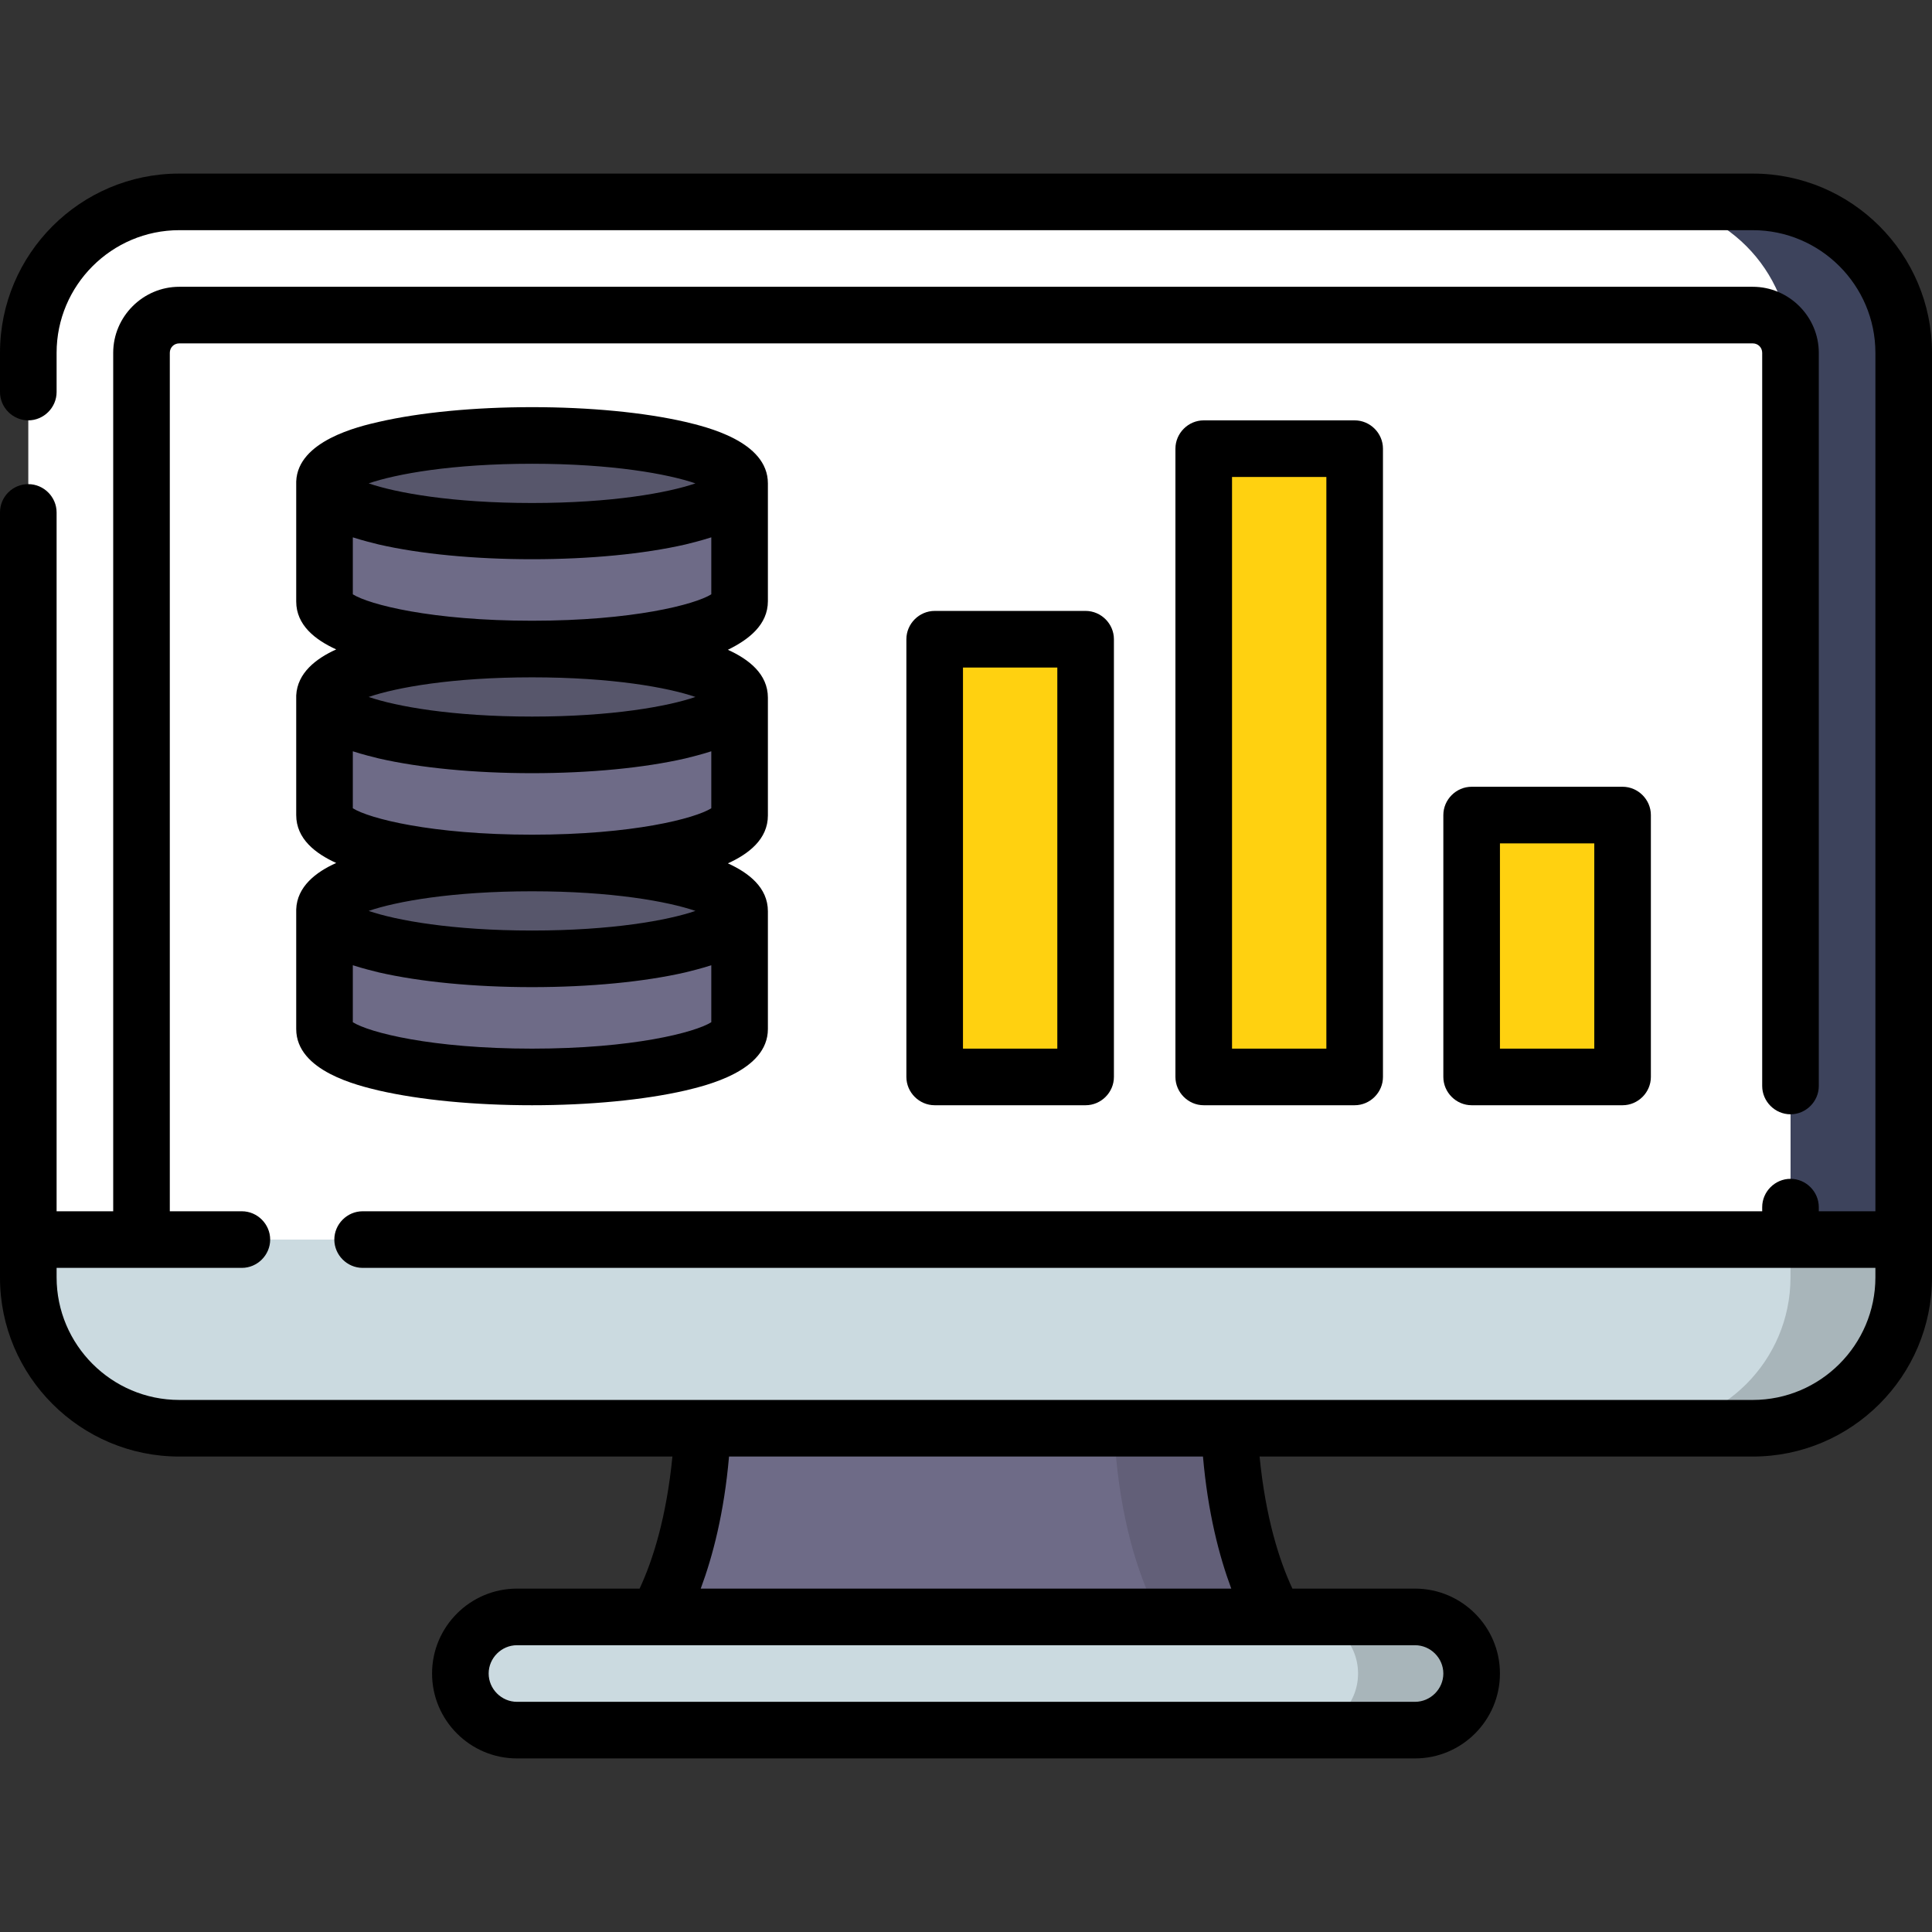 <?xml version="1.0" encoding="utf-8"?>
<!-- Generator: Adobe Illustrator 21.1.0, SVG Export Plug-In . SVG Version: 6.00 Build 0)  -->
<svg version="1.1" id="Capa_1" xmlns="http://www.w3.org/2000/svg" xmlns:xlink="http://www.w3.org/1999/xlink" x="0px" y="0px"
	 viewBox="0 0 512 512" style="enable-background:new 0 0 512 512;" xml:space="preserve">
<rect x="0" y="0" width="512" height="512" fill="#333333" stroke="none"/>
<style type="text/css">
	.st0{fill:#6E6B87;}
	.st1{fill:#625F78;}
	.st2{fill:#FFFFFF;}
	.st3{fill:#3D435C;}
	.st4{fill:#CBDAE0;}
	.st5{fill:#A8B5BA;}
	.st6{fill:#57566B;}
	.st7{fill:#FFD110;}
</style>
<path class="st0" d="M342.7,435.7H169.3c0,0,17.1-18.5,17.1-66.5h139.1C325.5,417.2,342.7,435.7,342.7,435.7z"/>
<path class="st1" d="M325.5,369.2H295c0,48,17.1,66.5,17.1,66.5h30.5C342.7,435.7,325.5,417.2,325.5,369.2z"/>
<path class="st2" d="M464.5,378.5h-417c-22.1,0-40-17.9-40-40v-245c0-22.1,17.9-40,40-40h417c22.1,0,40,17.9,40,40v245
	C504.5,360.6,486.6,378.5,464.5,378.5z"/>
<path class="st3" d="M464.5,53.5h-30c22.1,0,40,17.9,40,40v245c0,22.1-17.9,40-40,40h30c22.1,0,40-17.9,40-40v-245
	C504.5,71.4,486.6,53.5,464.5,53.5z"/>
<path class="st2" d="M47.5,348.5c-5.5,0-10-4.5-10-10v-245c0-5.5,4.5-10,10-10h417c5.5,0,10,4.5,10,10v245c0,5.5-4.5,10-10,10H47.5z
	"/>
<path class="st4" d="M464.5,378.5h-417c-22.1,0-40-17.9-40-40v-10h497v10C504.5,360.6,486.6,378.5,464.5,378.5z"/>
<path class="st5" d="M474.5,328.5v10c0,22.1-17.9,40-40,40h30c22.1,0,40-17.9,40-40v-10H474.5z"/>
<path class="st4" d="M375,458.5H137c-8.3,0-15-6.7-15-15l0,0c0-8.3,6.7-15,15-15h238c8.3,0,15,6.7,15,15l0,0
	C390,451.8,383.3,458.5,375,458.5z"/>
<path class="st5" d="M375,428.5h-30.1c8.3,0,15,6.7,15,15s-6.7,15-15,15H375c8.3,0,15-6.7,15-15S383.3,428.5,375,428.5z"/>
<g>
	<path class="st0" d="M196,241.4v31.3c0,7-24.6,12.7-55,12.7s-55-5.7-55-12.7v-31.3L196,241.4L196,241.4z"/>
	<path class="st0" d="M196,184.7V216c0,7-24.6,12.7-55,12.7S86,223,86,216v-31.3H196z"/>
</g>
<g>
	<ellipse class="st6" cx="141" cy="241.4" rx="55" ry="12.7"/>
	<ellipse class="st6" cx="141" cy="184.7" rx="55" ry="12.7"/>
</g>
<path class="st0" d="M196,128v31.3c0,7-24.6,12.7-55,12.7s-55-5.7-55-12.7V128H196z"/>
<rect x="247.7" y="169.4" class="st7" width="40" height="116"/>
<rect x="390" y="216" class="st7" width="40" height="69.4"/>
<rect x="319" y="118.8" class="st7" width="40" height="166.5"/>
<ellipse class="st6" cx="141" cy="128" rx="55" ry="12.7"/>
<path d="M203.5,159.3v-31.2l0,0c0-11.2-16.5-15-21.9-16.3c-10.9-2.5-25.3-3.9-40.6-3.9s-29.7,1.4-40.6,3.9
	c-5.3,1.2-21.5,5-21.9,15.8c0,0.2,0,0.3,0,0.5v31.3c0,6.3,5.1,10.2,10.6,12.7c-5.3,2.4-10.3,6.2-10.6,12.2c0,0.2,0,0.3,0,0.5V216
	c0,6.3,5.1,10.2,10.6,12.7c-5.4,2.4-10.4,6.3-10.6,12.3c0,0.1,0,0.3,0,0.4v31.3c0,11.2,16.5,15,21.9,16.3
	c10.9,2.5,25.3,3.9,40.6,3.9c15.2,0,29.7-1.4,40.6-3.9c5.4-1.3,21.9-5.1,21.9-16.3v-31.2l0,0c0-6.3-5.1-10.2-10.6-12.7
	c5.5-2.5,10.6-6.4,10.6-12.7v-31.2l0,0c0-6.3-5.1-10.2-10.6-12.7C198.4,169.5,203.5,165.6,203.5,159.3z M141,236.2
	c21.2,0,36,2.7,43.3,5.2c-7.3,2.5-22.1,5.2-43.3,5.2s-36-2.7-43.3-5.2C105,238.9,119.8,236.2,141,236.2z M141,221.2
	c-26.7,0-43.2-4.3-47.5-7v-15.1c2.8,0.9,5.3,1.5,6.9,1.9c10.9,2.5,25.3,3.9,40.6,3.9s29.7-1.4,40.6-3.9c1.6-0.4,4.1-1,6.9-1.9v15.1
	C184.2,216.9,167.7,221.2,141,221.2z M141,189.9c-21.2,0-36-2.7-43.3-5.2c7.3-2.5,22.1-5.2,43.3-5.2s36,2.7,43.3,5.2
	C177,187.2,162.2,189.9,141,189.9z M141,164.5c-26.7,0-43.2-4.3-47.5-7v-15.1c2.8,0.9,5.3,1.5,6.9,1.9c10.9,2.5,25.3,3.9,40.6,3.9
	s29.7-1.4,40.6-3.9c1.6-0.4,4.1-1,6.9-1.9v15.1C184.2,160.2,167.7,164.5,141,164.5z M141,122.9c21.2,0,36,2.7,43.3,5.2
	c-7.3,2.5-22.1,5.2-43.3,5.2s-36-2.7-43.3-5.2C105,125.6,119.8,122.9,141,122.9z M141,277.9c-26.7,0-43.2-4.3-47.5-7v-15.1
	c2.8,0.9,5.3,1.5,6.9,1.9c10.9,2.5,25.3,3.9,40.6,3.9s29.7-1.4,40.6-3.9c1.6-0.4,4.1-1,6.9-1.9v15.1
	C184.2,273.6,167.7,277.9,141,277.9z"/>
<path d="M247.7,161.9c-4.1,0-7.5,3.4-7.5,7.5v116c0,4.1,3.4,7.5,7.5,7.5h40c4.1,0,7.5-3.4,7.5-7.5v-116c0-4.1-3.4-7.5-7.5-7.5H247.7
	z M280.2,277.9h-25v-101h25V277.9z"/>
<path d="M390,208.5c-4.1,0-7.5,3.4-7.5,7.5v69.4c0,4.1,3.4,7.5,7.5,7.5h40c4.1,0,7.5-3.4,7.5-7.5V216c0-4.1-3.4-7.5-7.5-7.5H390z
	 M422.5,277.9h-25v-54.4h25V277.9z"/>
<path d="M319,111.4c-4.1,0-7.5,3.4-7.5,7.5v166.5c0,4.1,3.4,7.5,7.5,7.5h40c4.1,0,7.5-3.4,7.5-7.5V118.9c0-4.1-3.4-7.5-7.5-7.5H319z
	 M351.5,277.9h-25V126.4h25V277.9z"/>
<path d="M464.5,46h-417C21.3,46,0,67.3,0,93.5v10.4c0,4.1,3.4,7.5,7.5,7.5s7.5-3.4,7.5-7.5V93.5C15,75.6,29.6,61,47.5,61h417
	c17.9,0,32.5,14.6,32.5,32.5V321h-15v-1.1c0-4.1-3.4-7.5-7.5-7.5s-7.5,3.4-7.5,7.5v1.1H96.1c-4.1,0-7.5,3.4-7.5,7.5s3.4,7.5,7.5,7.5
	H497v2.5c0,17.9-14.6,32.5-32.5,32.5h-417C29.6,371,15,356.4,15,338.5V336h49.1c4.1,0,7.5-3.4,7.5-7.5s-3.4-7.5-7.5-7.5H45V93.5
	c0-1.4,1.1-2.5,2.5-2.5h417c1.4,0,2.5,1.1,2.5,2.5v194.3c0,4.1,3.4,7.5,7.5,7.5s7.5-3.4,7.5-7.5V93.5c0-9.6-7.9-17.5-17.5-17.5h-417
	C37.9,76,30,83.9,30,93.5V321H15V135.8c0-4.1-3.4-7.5-7.5-7.5S0,131.6,0,135.8v202.8l0,0C0,364.7,21.3,386,47.5,386h130.7
	c-1.6,16.2-5.2,27.5-8.7,35H137c-12.4,0-22.5,10.1-22.5,22.5S124.6,466,137,466h238c12.4,0,22.5-10.1,22.5-22.5S387.4,421,375,421
	h-32.5c-3.5-7.5-7.1-18.8-8.7-35h130.7c26.2,0,47.5-21.3,47.5-47.5l0,0v-245C512,67.3,490.7,46,464.5,46z M382.5,443.5
	c0,4.1-3.4,7.5-7.5,7.5H137c-4.1,0-7.5-3.4-7.5-7.5s3.4-7.5,7.5-7.5l0,0l0,0l0,0h238h-37.1H375l0,0
	C379.1,436,382.5,439.4,382.5,443.5z M326.3,421H185.7c3.2-8.6,6.2-20.1,7.5-35h125.6C320.1,400.9,323.1,412.4,326.3,421z"/>
</svg>
